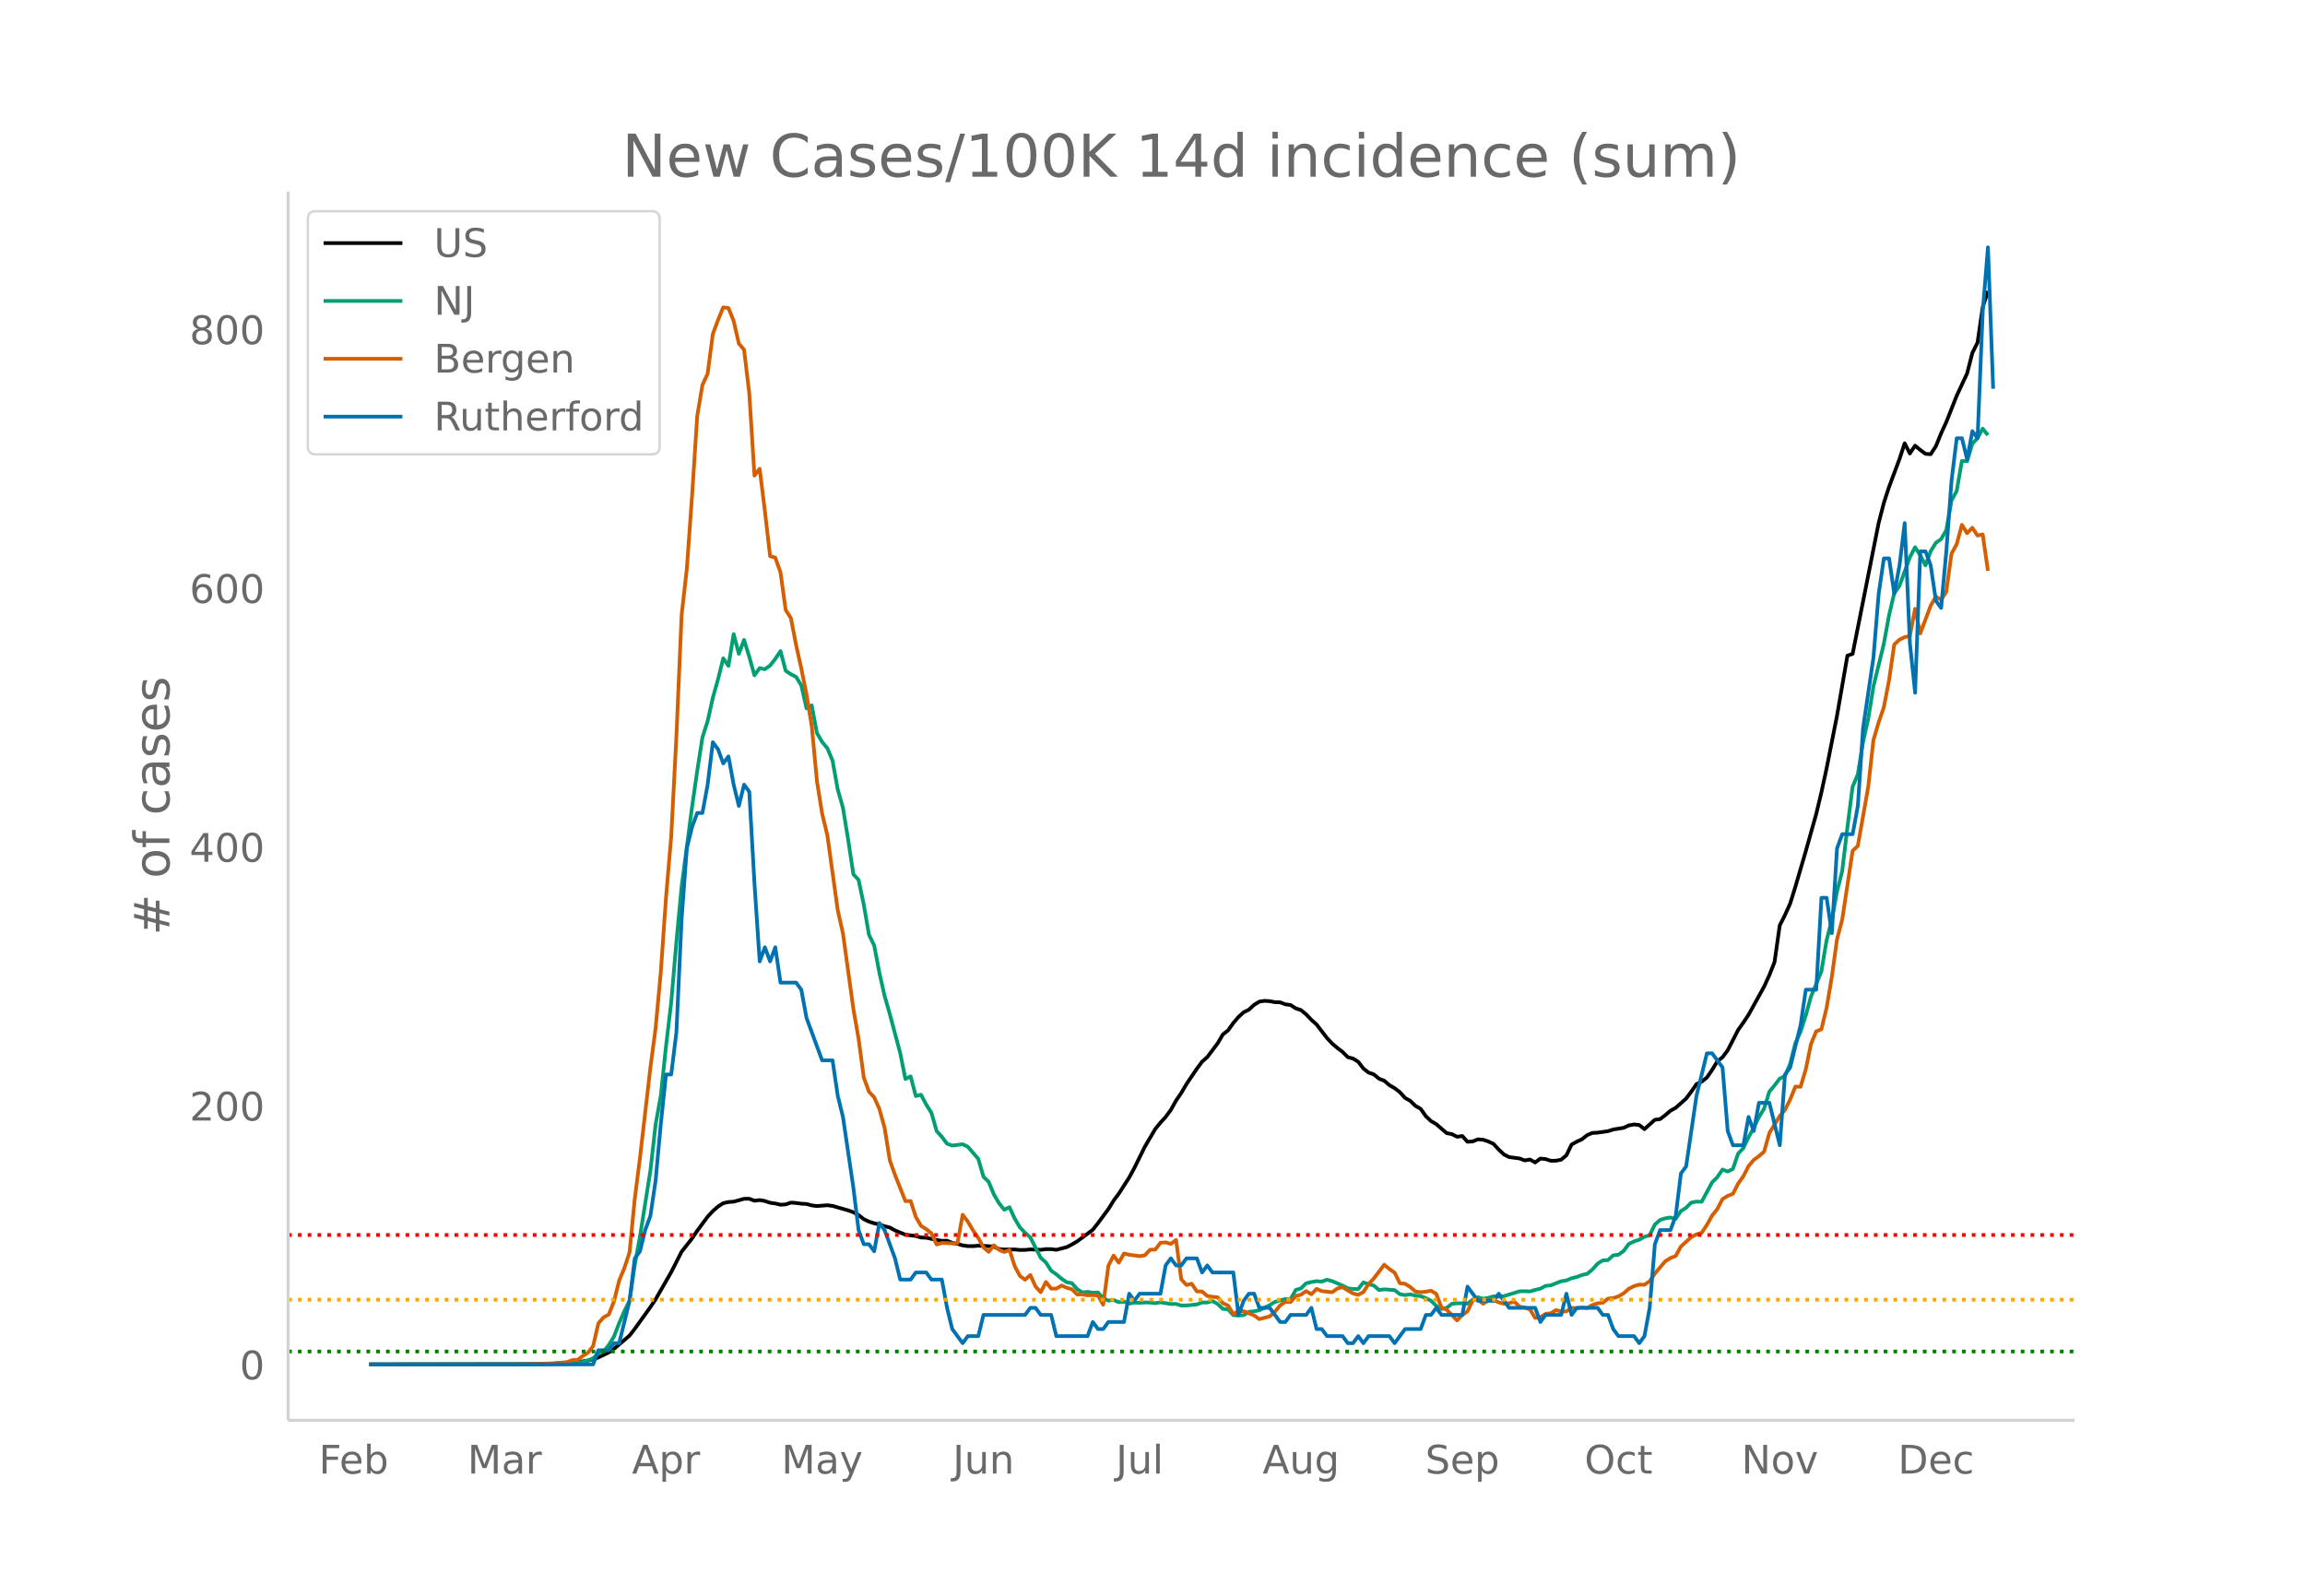 <svg height="864" viewBox="0 0 936 648" width="1248" xmlns="http://www.w3.org/2000/svg" xmlns:xlink="http://www.w3.org/1999/xlink"><defs><style>*{stroke-linecap:butt;stroke-linejoin:round}</style></defs><g id="figure_1"><path d="M0 648h936V0H0z" fill="#fff" id="patch_1"/><g id="axes_1"><path d="M117 576.72h725.4V77.76H117z" fill="none" id="patch_2"/><path clip-path="url(#p901589ab2b)" d="M149.973 554.04l67.636-.1 8.455-.228 6.34-.421 4.228-.48 2.113-.352 2.114-.517 2.114-.733 4.227-2.023 2.114-1.434 6.34-5.43 2.114-2.72 6.341-8.834 2.114-3.14 6.34-11.057 4.228-8.299 4.227-5.358 2.114-3.136 4.227-5.714 2.114-2.28 2.113-1.842 2.114-1.369 2.114-.47 2.113-.142 4.228-1.165 2.113-.024 2.114.812 2.113-.264 2.114.372 2.114.719 2.113.285 2.114.5 2.114-.126 2.113-.728 2.114.15 2.114.29 2.113.113 2.114.581 2.113.257 4.228-.324 2.113.278 6.341 1.81 2.114.759 2.114 1.139 2.113 1.676 2.114.988 2.113.688 2.114.45 2.114.736 2.113.522 2.114 1.181 4.227 1.735 4.228.526 2.113.622 2.114.078 4.227.929 2.114.325 2.113-.038 2.114.894 2.114.355 2.113.649 2.114.293 2.114.024 2.113-.198 4.227.193 2.114.177 2.114 1.018 2.113.177 4.228-.024 2.113.208 2.114-.027 2.114-.211 4.227.173 2.113-.29 2.114.01 2.114.273 4.227-1.099 2.114-1.073 2.113-1.264 4.228-3.11 2.113-1.593 2.114-2.679 4.227-5.746 2.114-3.408 2.113-2.824 4.228-6.583 2.113-3.9 4.228-8.568 4.227-7.192 2.113-2.613 2.114-2.292 2.114-2.859 2.113-3.799 2.114-3.086 2.114-3.594 4.227-6.256 2.114-2.855 2.113-1.86 4.227-5.61 2.114-3.608 2.114-1.645 2.113-2.97 2.114-2.472 2.114-1.902 2.113-1.059 2.114-1.963 2.114-1.286 2.113-.329 2.114.136 2.113.415 2.114.043 2.114.826 2.113.263 2.114 1.39 2.114.67 2.113 1.757 2.114 2.212 2.114 1.89 4.227 5.493 2.113 2.244 2.114 1.808 2.114 1.596 2.113 2.125 2.114.57 2.114 1.288 2.113 2.75 2.114 1.672 2.114.71 2.113 1.754 2.114.828 2.113 1.813 2.114 1.214 2.114 1.613 2.113 2.344 2.114 1.179 2.114 2.054 2.113 1.2 2.114 3.016 2.114 1.964 2.113 1.234 4.227 3.654 2.114.4 2.114 1.07 2.113-.31 2.114 2.349 2.114-.144 2.113-.851 2.114.156 2.114.706 2.113.977 2.114 2.314 2.113 1.994 2.114 1.059 4.227.565 2.114.796 2.114-.37 2.113 1.198 2.114-1.584 2.114.213 2.113.682 2.114-.026 2.113-.414 2.114-1.76 2.114-4.377 2.113-1.193 2.114-.967 2.114-1.681 2.113-.887 2.114-.108 4.227-.608 2.114-.679 4.227-.69 2.114-.966 2.113-.397 2.114.221 2.114 1.69 4.227-3.814 2.114-.257 2.113-1.604 2.114-1.807 2.113-1.166 4.228-3.737 2.113-2.848 2.114-3.044 2.114-1.027 2.113-1.649 2.114-3.098 2.114-3.467 2.113-1.663 2.114-2.85 4.227-8.237 2.114-2.983 2.113-3.184 6.341-11.46 2.114-4.643 2.114-5.325 2.113-14.9 2.114-4.16 2.113-4.69 2.114-6.817 4.227-14.441 4.228-15.066 2.113-8.8 2.114-9.746 4.227-21.382 4.227-24.4 2.114-.719 10.568-53.14 2.114-8.172 2.114-6.468 4.227-11.317 2.113-6.41 2.114 4.12 2.114-3.168 2.113 1.746 2.114 1.56 2.114.168 2.113-3.269 2.114-5.203 2.114-4.593 4.227-10.68 4.227-9.069 2.114-8.265 2.113-4.245 2.114-14.421 2.114-6.495h0" fill="none" stroke="#000" stroke-linecap="round" stroke-width="1.5" id="line2d_1"/><path clip-path="url(#p901589ab2b)" d="M149.973 554.04l73.977-.089 8.455-.207 2.113-.284 4.227-1 2.114-.946 2.114-1.858 2.113-.875 2.114-2.568 2.114-3.46 2.113-5.473 2.114-4.893 2.114-4.247 2.113-14.6 2.114-11.413 4.227-26.699 2.114-18.753 2.113-11.66 2.114-20.11 2.114-17.866 2.113-24.592 2.114-22.434 4.227-32.236 2.114-14.76 2.113-13.572 2.114-6.602 2.114-9.536 2.113-7.478 2.114-8.502 2.114 3.053 2.113-12.897 2.114 8.005 2.114-5.632 2.113 6.833 2.114 7.548 2.113-2.958 2.114.474 2.114-1.509 2.113-2.704 2.114-3.159 2.114 8.01 2.113 1.397 2.114 1.088 2.114 3.455 2.113 9.3 2.114-1.195 2.113 11.235 2.114 3.62 2.114 2.52 2.113 5.053 2.114 11.713 2.114 7.437 2.113 12.902 2.114 14.075 2.114 2.295 2.113 10.034 2.114 12.234 2.113 4.36 2.114 11.063 2.114 9.412 2.113 7.36 4.228 15.854 2.113 10.543 2.114-1.065 2.114 7.986 2.113-.526 2.114 3.975 2.113 3.384 2.114 7.372 2.114 2.348 2.113 2.81 2.114.746 4.227-.533 2.114 1.018 4.227 4.898 2.114 7.289 2.113 2.053 2.114 5.105 2.114 3.615 2.113 2.609 2.114-1.018 2.114 4.609 2.113 3.58 2.114 2.206 2.114 1.857 4.227 8.27 2.113 1.912 2.114 3.319 2.114 1.485 2.113 1.798 2.114 1.455 2.114.344 2.113 2.466 2.114 1.296 2.114-.219 2.113.355 2.114-.118 2.113 2.319 2.114.982 2.114-.237 2.113.9 2.114-.196 2.114.781 2.113-.426 2.114.095 2.114-.142 2.113.018 2.114.278 2.113-.361 4.228.686 2.113-.018 2.114.61h2.114l4.227-.426 2.114-.793 2.113.012 2.114-.604 2.113 1.213 2.114 1.988 2.114.166 2.113 2.366 2.114.172 2.114-.154 2.113-1.35 2.114-.242 2.114-.414 4.227-2.059 2.113-1.33 4.228-1.172 2.113.112 2.114-3.786 2.114-.627 2.113-2.082 2.114-.497 2.114-.373 2.113.19 2.114-.782 2.113.58 4.228 1.81 2.113 1.13 2.114.231 2.114.047 2.113-2.674 2.114.71 2.114.539 2.113 1.822 2.114-.284 4.227.313 2.114 1.621 2.113.415 2.114-.302 2.114.509 2.113.195 2.114.84 2.114 1.053 2.113 2.065 2.114 1.254 2.113-.42 2.114-1.645 2.114-.219 2.113.006 2.114.142 2.114-1.644 2.113-.941 2.114.556 2.114-.314 2.113-.633 2.114.148 2.113-.224 6.341-1.97 2.114-.036 2.114.089 2.113-.627 2.114-.491 2.114-1.13 2.113-.225 4.227-1.645 2.114-.355 2.114-.881 2.113-.503 2.114-.828 2.114-.438 2.113-1.78 2.114-2.373 2.114-1.331 2.113-.119 2.114-1.916 2.113-.267 2.114-1.496 2.114-2.875 2.113-1.024 2.114-.704 2.114-1.2 2.113-.593 2.114-4.342 2.114-1.875 2.113-.675 2.114-.313 2.113.532 2.114-3.147 2.114-1.337 2.113-2.112 2.114-.414 2.114.077 4.227-7.869 2.114-2.123 2.113-3.089 2.114.805 2.113-1.065 2.114-6.182 2.114-2.236 2.113-4.42 2.114-3.898 2.114-4.307 2.113-3.425 2.114-6.898 2.114-2.538 2.113-2.77 2.114-1.04 2.113-4.97 2.114-8.294 2.114-4.733 2.113-6.602 2.114-7.65 4.227-10.21 2.114-12.601 2.114-8.277 2.113-11.483 2.114-8.406 2.113-17.69 2.114-16.534 2.114-5.035 2.113-13.003 2.114-9.531 2.114-13.133 4.227-17.346 2.114-11.566 2.113-9.01 2.114-2.946 4.227-11.59 2.114-4.129 2.113 3.26 2.114 4.135 2.114-5.744 2.113-3.432 2.114-1.496 2.114-3.615 2.113-12.05 2.114-3.876 2.113-12.199 2.114.107 2.114-7.105 2.113-2.302 2.114-3.827 2.114 2.632h0" fill="none" stroke="#009e73" stroke-linecap="round" stroke-width="1.5" id="line2d_2"/><path clip-path="url(#p901589ab2b)" d="M149.973 554.04l61.295-.056 12.682-.339 2.114-.225 2.113-.113 2.114-.225 2.114-.79 2.113-.056 2.114-1.634 2.113-1.297 2.114-2.705 2.114-9.188 2.113-2.48 2.114-1.128 2.114-5.298 2.113-8.512 2.114-5.073 2.114-6.426 2.113-21.701 2.114-16.629 4.227-36.582 2.114-16.009 2.113-22.772 2.114-30.213 2.114-24.858 2.113-40.697 2.114-49.265 2.114-18.714 2.113-29.48 2.114-32.637 2.113-12.57 2.114-4.622 2.114-16.121 2.113-5.694 2.114-5.129 2.114.282 2.113 5.242 2.114 9.188 2.114 2.48 2.113 17.643 2.114 33.482 2.113-2.762 2.114 17.08 2.114 18.375 2.113.62 2.114 5.975 2.114 15.276 2.113 3.326L323.291 262l2.114 9.526 2.113 10.541 2.114 12.796 2.113 22.377 2.114 13.19 2.114 8.794 4.227 30.438 2.114 9.414 4.227 30.663 2.114 12.063 2.113 15.783 2.114 5.75 2.113 2.254 2.114 4.735 2.114 7.666 2.113 13.19 2.114 5.918 4.227 10.654 2.114-.056 2.114 6.482 2.113 3.607 2.114 1.353 2.113 1.691 2.114 4.51 2.114-.62 4.227.169 2.114-.057 2.113-11.555 2.114 2.818 2.114 3.551 2.113 3.044 2.114 3.833 2.113 1.804 2.114-2.65 2.114 1.86 2.113.846 2.114-.789 2.114 6.539 2.113 4.002 2.114 1.522 2.114-1.917 2.113 4.679 2.114 2.31 2.113-4.17 2.114 2.705h2.114l2.113-1.24 2.114.902 2.114.62 2.113 2.086h2.114l2.114.338 2.113-.056 2.114.169 2.113 3.72 2.114-15.84 2.114-4.114 2.113 2.875 2.114-3.72 2.114.507 4.227.563 2.114-.338 2.113-2.254 2.114-.057 2.113-2.762 2.114-.169 2.114.62 2.113-1.578 2.114 15.952 2.114 2.31 2.113-.506 2.114 3.1 2.114.056 2.113 1.804 2.114.338 2.113.226 2.114 2.367 2.114.958 2.113 3.495 2.114-1.353 2.114.17 4.227 1.69 2.114 1.522 4.227-1.127 2.113-1.917 2.114-2.536 2.114-1.466 2.113.113 2.114-2.48 2.114-.507 2.113-1.466 2.114 1.296 2.114-2.198 2.113.902 4.227.45 2.114-1.521 2.114-.507 4.227 2.536 2.114.564 2.113-1.127 2.114-3.27 2.114-2.254 4.227-5.58 2.113 1.747 2.114 1.465 2.114 4.284 2.113.226 2.114 1.296 2.114 1.86 2.113.282 2.114-.226 2.114-.394 2.113 1.296 2.114 5.524 2.113.902 4.228 4.34 2.113-2.198 2.114-1.465 2.114-4.453 2.113-.395 2.114 1.747 2.114-1.296 2.113-.113 2.114.846 2.113.563 2.114-.225 2.114-.62 2.113 2.03 2.114.337 2.114.79 2.113 3.438 2.114-.282 2.114-1.353 2.113-.225 2.114-1.297 2.113.564 2.114-.056 2.114-1.466 2.113.226 2.114-.339 2.114.226 2.113-1.24 2.114-.677 2.114-.225 2.113-1.691 2.114-.226 2.113-.676 2.114-1.24 2.114-1.86 2.113-1.071 2.114-.62 2.114.056 2.113-1.41 2.114-3.1 4.227-5.016 2.114-1.296 2.113-.846 2.114-3.833 4.227-3.833 2.114-1.127 2.114-.62 2.113-3.213 2.114-3.777 2.114-2.65 2.113-4.058 2.114-1.296 2.113-.846 2.114-4.114 2.114-2.988 2.113-4.115 2.114-2.536 2.114-1.522 2.113-1.86 2.114-7.554 4.227-6.876 2.114-2.48 2.113-4.228 2.114-5.242 2.114.056 2.113-7.046 2.114-10.315 2.114-5.13 2.113-.845 2.114-8.68 2.114-12.514 2.113-15.276 2.114-8.06 4.227-27.958 2.114-1.973 4.227-23.956 2.114-18.996 2.113-7.215 2.114-6.144 2.114-10.936 2.113-14.542 2.114-1.973 2.113-1.015 2.114-.45 2.114-11.049 2.113 9.977 4.228-11.273 2.113-3.664 2.114 1.296 2.114-3.27 2.113-15.444 2.114-3.89 2.113-7.834 2.114 3.382 2.114-2.198 2.113 3.156 2.114-.45 2.114 14.767h0" fill="none" stroke="#d55e00" stroke-linecap="round" stroke-width="1.5" id="line2d_3"/><path clip-path="url(#p901589ab2b)" d="M149.973 554.04h90.886l2.114-5.742h4.227l2.114-2.87h2.113l4.228-17.226 2.113-17.225 2.114-2.871 2.113-8.613 2.114-5.742 2.114-14.354 2.113-22.967 2.114-20.096h2.114l2.113-17.226 2.114-45.934 2.114-28.709 2.113-8.612 2.114-5.742h2.113l2.114-11.484 2.114-17.225 2.113 2.87 2.114 5.743 2.114-2.871 2.113 11.483 2.114 8.613 2.114-8.613 2.113 2.871 2.114 37.322 2.113 31.58 2.114-5.742 2.114 5.741 2.113-5.741 2.114 14.354h6.34l2.115 2.871 2.113 11.484 6.341 17.225h4.227l2.114 14.354 2.114 8.613 4.227 28.709 2.114 17.225 2.113 5.742h2.114l2.113 2.87 2.114-11.483 2.114 2.871 4.227 11.484 2.114 8.612h4.227l2.114-2.87h4.227l2.113 2.87h4.228l2.113 11.484 2.114 8.613 4.227 5.741 2.114-2.87h4.227l2.114-8.613h16.909l2.114-2.871h2.113l2.114 2.87h4.227l2.114 8.613h12.682l2.113-5.741 2.114 2.87h2.113l2.114-2.87h6.341l2.114-11.484 2.113 2.871 2.114-2.87h8.454l2.114-11.484 2.114-2.871 2.113 2.87h2.114l2.114-2.87h4.227l2.114 5.741 2.113-2.87 2.114 2.87h8.454l2.114 17.226 2.114-5.742 2.113-2.87h2.114l2.114 5.74h4.227l4.227 5.743h2.114l2.113-2.871h6.341l2.114-2.871 2.114 8.613h2.113l2.114 2.87h6.34l2.114 2.871h2.114l2.114-2.87 2.113 2.87 2.114-2.87h8.454l2.114 2.87 4.227-5.741h6.341l2.114-5.742h2.114l2.113-2.871 2.114 2.87h8.454l2.114-11.483 4.227 5.742h6.341l2.114-2.87 4.227 5.74h10.568l2.114 5.743 2.114-2.871h6.34l2.114-8.613 2.114 8.613 2.113-2.871h8.455l2.114 2.87h2.113l2.114 5.743 2.113 2.87h6.341l2.114 2.871 2.114-2.87 2.113-11.484 2.114-25.838 2.114-5.742h4.227l2.113-5.742 2.114-17.225 2.114-2.87 4.227-28.71 4.227-17.225h2.114l4.227 5.742 2.114 25.838 2.113 5.742h4.228l2.113-11.484 2.114 5.742 2.114-11.484h4.227l4.227 17.226 2.114-28.71 2.113-2.87 4.228-17.226 2.113-14.354h4.228l2.113-37.321h2.114l2.114 14.354 2.113-34.45 2.114-5.742h4.227l2.114-11.484 2.113-31.58 4.228-28.709 2.113-25.838 2.114-14.354h2.114l2.113 14.354 2.114-11.483 2.113-17.225 2.114 48.805 2.114 20.096 2.113-57.418h2.114l2.114 5.742 2.113 14.354 2.114 2.871 2.114-22.967 2.113-28.709 2.114-17.225h2.113l2.114 8.613 2.114-11.484 2.113 2.87 2.114-51.675 2.114-25.838 2.113 57.418h0" fill="none" stroke="#0072b2" stroke-linecap="round" stroke-width="1.5" id="line2d_4"/><path clip-path="url(#p901589ab2b)" d="M117 548.785h725.4" fill="none" stroke="green" stroke-dasharray="1.5,2.475" stroke-width="1.5" id="line2d_5"/><path clip-path="url(#p901589ab2b)" d="M117 527.767h725.4" fill="none" stroke="orange" stroke-dasharray="1.5,2.475" stroke-width="1.5" id="line2d_6"/><path clip-path="url(#p901589ab2b)" d="M117 501.494h725.4" fill="none" stroke="red" stroke-dasharray="1.5,2.475" stroke-width="1.5" id="line2d_7"/><path d="M117 576.72V77.76" fill="none" stroke="#d3d3d3" stroke-linecap="square" stroke-width="1.25" id="patch_3"/><path d="M117 576.72h725.4" fill="none" stroke="#d3d3d3" stroke-linecap="square" stroke-width="1.25" id="patch_4"/><g id="matplotlib.axis_1"><g id="xtick_1"><g transform="matrix(.16 0 0 -.16 129.47 598.378)" fill="#696969" id="text_1"><defs><path d="M9.813 72.906h41.89v-8.312H19.672V43.109h28.906v-8.297H19.672V0h-9.86z" id="DejaVuSans-70"/><path d="M56.203 29.594v-4.39H14.891q.593-9.282 5.593-14.142 5-4.859 13.938-4.859 5.172 0 10.031 1.266 4.86 1.265 9.656 3.812v-8.5Q49.266.734 44.187-.344 39.11-1.422 33.892-1.422q-13.094 0-20.735 7.61-7.64 7.625-7.64 20.625 0 13.421 7.25 21.296Q20.016 56 32.328 56q11.031 0 17.453-7.11 6.422-7.093 6.422-19.296zm-8.984 2.64q-.094 7.36-4.125 11.75-4.032 4.407-10.672 4.407-7.516 0-12.031-4.25-4.516-4.25-5.203-11.97z" id="DejaVuSans-101"/><path d="M48.688 27.297q0 9.906-4.079 15.547-4.078 5.64-11.203 5.64-7.14 0-11.218-5.64-4.079-5.64-4.079-15.547 0-9.906 4.078-15.547 4.079-5.64 11.22-5.64 7.124 0 11.202 5.64t4.078 15.547zM18.108 46.39q2.844 4.875 7.157 7.234Q29.594 56 35.594 56q9.968 0 16.187-7.906 6.235-7.907 6.235-20.797T51.78 6.484q-6.218-7.906-16.187-7.906-6 0-10.328 2.375-4.313 2.375-7.157 7.25V0H9.08v75.984h9.03z" id="DejaVuSans-98"/></defs><use xlink:href="#DejaVuSans-70"/><use x="52.02" xlink:href="#DejaVuSans-101"/><use x="113.543" xlink:href="#DejaVuSans-98"/></g></g><g id="xtick_2"><g transform="matrix(.16 0 0 -.16 189.834 598.378)" fill="#696969" id="text_2"><defs><path d="M9.813 72.906h14.703l18.593-49.61 18.703 49.61h14.704V0H66.89v64.016l-18.797-50h-9.907l-18.796 50V0H9.813z" id="DejaVuSans-77"/><path d="M34.281 27.484q-10.89 0-15.093-2.484-4.204-2.484-4.204-8.5 0-4.781 3.157-7.594 3.156-2.797 8.562-2.797 7.485 0 12 5.297 4.516 5.297 4.516 14.078v2zm17.922 3.72V0H43.22v8.297Q40.14 3.328 35.547.953q-4.594-2.375-11.234-2.375-8.391 0-13.36 4.719Q6 8.016 6 15.922q0 9.219 6.172 13.906 6.187 4.688 18.437 4.688h12.61v.89q0 6.203-4.078 9.594-4.078 3.39-11.453 3.39-4.688 0-9.141-1.124-4.438-1.125-8.531-3.375v8.312q4.921 1.906 9.562 2.844 4.64.953 9.031.953 11.875 0 17.735-6.156 5.86-6.14 5.86-18.64z" id="DejaVuSans-97"/><path d="M41.11 46.297q-1.516.875-3.297 1.281Q36.03 48 33.89 48q-7.625 0-11.703-4.953-4.079-4.953-4.079-14.234V0H9.08v54.688h9.03v-8.5q2.844 4.984 7.375 7.39Q30.031 56 36.531 56q.922 0 2.047-.125 1.125-.11 2.484-.36z" id="DejaVuSans-114"/></defs><use xlink:href="#DejaVuSans-77"/><use x="86.279" xlink:href="#DejaVuSans-97"/><use x="147.559" xlink:href="#DejaVuSans-114"/></g></g><g id="xtick_3"><g transform="matrix(.16 0 0 -.16 256.61 598.378)" fill="#696969" id="text_3"><defs><path d="M34.188 63.188L20.797 26.906h26.812zm-5.579 9.718h11.188L67.578 0h-10.25l-6.64 18.703h-32.86L11.188 0H.78z" id="DejaVuSans-65"/><path d="M18.11 8.203v-29H9.077v75.484h9.031v-8.296q2.844 4.875 7.157 7.234Q29.594 56 35.594 56q9.968 0 16.187-7.906 6.235-7.907 6.235-20.797T51.78 6.484q-6.218-7.906-16.187-7.906-6 0-10.328 2.375-4.313 2.375-7.157 7.25zm30.578 19.094q0 9.906-4.079 15.547-4.078 5.64-11.203 5.64-7.14 0-11.218-5.64-4.079-5.64-4.079-15.547 0-9.906 4.078-15.547 4.079-5.64 11.22-5.64 7.124 0 11.202 5.64t4.078 15.547z" id="DejaVuSans-112"/></defs><use xlink:href="#DejaVuSans-65"/><use x="68.408" xlink:href="#DejaVuSans-112"/><use x="131.885" xlink:href="#DejaVuSans-114"/></g></g><g id="xtick_4"><g transform="matrix(.16 0 0 -.16 317.32 598.378)" fill="#696969" id="text_4"><defs><path d="M32.172-5.078q-3.797-9.766-7.422-12.735-3.61-2.984-9.656-2.984H7.906v7.516h5.282q3.703 0 5.75 1.765Q21-9.766 23.483-3.219l1.61 4.094-22.11 53.813H12.5l17.094-42.766 17.093 42.766h9.516z" id="DejaVuSans-121"/></defs><use xlink:href="#DejaVuSans-77"/><use x="86.279" xlink:href="#DejaVuSans-97"/><use x="147.559" xlink:href="#DejaVuSans-121"/></g></g><g id="xtick_5"><g transform="matrix(.16 0 0 -.16 386.882 598.378)" fill="#696969" id="text_5"><defs><path d="M9.813 72.906h9.859V5.078q0-13.187-5-19.14-5-5.954-16.094-5.954h-3.75v8.297h3.078q6.531 0 9.219 3.672Q9.813-4.39 9.813 5.078z" id="DejaVuSans-74"/><path d="M8.5 21.578v33.11h8.984V21.922q0-7.766 3.016-11.656 3.031-3.875 9.094-3.875 7.265 0 11.484 4.64 4.234 4.64 4.234 12.656v31h8.985V0h-8.984v8.406Q42.047 3.422 37.718 1q-4.313-2.422-10.032-2.422-9.421 0-14.312 5.86Q8.5 10.296 8.5 21.578zM31.11 56z" id="DejaVuSans-117"/><path d="M54.89 33.016V0h-8.984v32.719q0 7.765-3.031 11.61-3.031 3.858-9.078 3.858-7.281 0-11.484-4.64-4.204-4.625-4.204-12.64V0H9.08v54.688h9.03v-8.5q3.235 4.937 7.594 7.374Q30.078 56 35.797 56q9.422 0 14.25-5.828 4.844-5.828 4.844-17.156z" id="DejaVuSans-110"/></defs><use xlink:href="#DejaVuSans-74"/><use x="29.492" xlink:href="#DejaVuSans-117"/><use x="92.871" xlink:href="#DejaVuSans-110"/></g></g><g id="xtick_6"><g transform="matrix(.16 0 0 -.16 453.138 598.378)" fill="#696969" id="text_6"><defs><path d="M9.422 75.984h8.984V0H9.422z" id="DejaVuSans-108"/></defs><use xlink:href="#DejaVuSans-74"/><use x="29.492" xlink:href="#DejaVuSans-117"/><use x="92.871" xlink:href="#DejaVuSans-108"/></g></g><g id="xtick_7"><g transform="matrix(.16 0 0 -.16 512.692 598.378)" fill="#696969" id="text_7"><defs><path d="M45.406 27.984q0 9.766-4.031 15.125-4.016 5.375-11.297 5.375-7.219 0-11.25-5.375-4.031-5.359-4.031-15.125 0-9.718 4.031-15.093t11.25-5.375q7.281 0 11.297 5.375 4.031 5.375 4.031 15.093zm8.985-21.203q0-13.953-6.203-20.765Q42-20.797 29.203-20.797q-4.734 0-8.937.703-4.203.703-8.157 2.172v8.735q3.954-2.141 7.813-3.157 3.86-1.031 7.86-1.031 8.843 0 13.234 4.61 4.39 4.609 4.39 13.937v4.453q-2.781-4.844-7.125-7.234Q33.938 0 27.875 0 17.828 0 11.672 7.656q-6.156 7.672-6.156 20.328 0 12.688 6.156 20.344Q17.828 56 27.875 56q6.063 0 10.406-2.39 4.344-2.391 7.125-7.22v8.297h8.985z" id="DejaVuSans-103"/></defs><use xlink:href="#DejaVuSans-65"/><use x="68.408" xlink:href="#DejaVuSans-117"/><use x="131.787" xlink:href="#DejaVuSans-103"/></g></g><g id="xtick_8"><g transform="matrix(.16 0 0 -.16 578.756 598.378)" fill="#696969" id="text_8"><defs><path d="M53.516 70.516V60.89q-5.61 2.687-10.594 4-4.984 1.328-9.625 1.328-8.047 0-12.422-3.125t-4.375-8.89q0-4.845 2.906-7.313 2.907-2.453 11.016-3.97l5.953-1.218q11.031-2.11 16.281-7.406 5.25-5.297 5.25-14.172 0-10.61-7.11-16.078-7.093-5.469-20.812-5.469-5.172 0-11.015 1.172Q13.14.922 6.89 3.219v10.156q6-3.36 11.765-5.078 5.766-1.703 11.328-1.703 8.438 0 13.032 3.312 4.593 3.328 4.593 9.485 0 5.359-3.297 8.39-3.296 3.032-10.812 4.547L27.484 33.5q-11.03 2.188-15.968 6.875-4.922 4.688-4.922 13.047 0 9.672 6.812 15.234 6.813 5.563 18.766 5.563 5.14 0 10.453-.938 5.328-.922 10.89-2.765z" id="DejaVuSans-83"/></defs><use xlink:href="#DejaVuSans-83"/><use x="63.477" xlink:href="#DejaVuSans-101"/><use x="125" xlink:href="#DejaVuSans-112"/></g></g><g id="xtick_9"><g transform="matrix(.16 0 0 -.16 643.413 598.378)" fill="#696969" id="text_9"><defs><path d="M39.406 66.219q-10.75 0-17.078-8.016-6.312-8-6.312-21.828 0-13.766 6.312-21.781 6.328-8 17.078-8 10.735 0 17.016 8 6.281 8.015 6.281 21.781 0 13.828-6.281 21.828-6.281 8.016-17.016 8.016zm0 8q15.328 0 24.5-10.281 9.188-10.282 9.188-27.563 0-17.234-9.188-27.516-9.172-10.28-24.5-10.28-15.375 0-24.593 10.25-9.204 10.265-9.204 27.546t9.204 27.563q9.218 10.28 24.593 10.28z" id="DejaVuSans-79"/><path d="M48.781 52.594v-8.407q-3.812 2.11-7.64 3.157-3.828 1.047-7.735 1.047-8.75 0-13.593-5.547-4.829-5.532-4.829-15.547 0-10.016 4.829-15.563 4.843-5.53 13.593-5.53 3.907 0 7.735 1.046 3.828 1.047 7.64 3.156V2.094Q45.016.344 40.984-.531q-4.015-.89-8.562-.89-12.36 0-19.64 7.765-7.266 7.765-7.266 20.953 0 13.375 7.343 21.031Q20.22 56 33.016 56q4.14 0 8.093-.86 3.953-.843 7.672-2.546z" id="DejaVuSans-99"/><path d="M18.313 70.219V54.688h18.5v-6.985h-18.5V18.016q0-6.688 1.828-8.594 1.828-1.906 7.453-1.906h9.218V0h-9.218q-10.407 0-14.36 3.875-3.953 3.89-3.953 14.14v29.688H2.687v6.984h6.594V70.22z" id="DejaVuSans-116"/></defs><use xlink:href="#DejaVuSans-79"/><use x="78.711" xlink:href="#DejaVuSans-99"/><use x="133.691" xlink:href="#DejaVuSans-116"/></g></g><g id="xtick_10"><g transform="matrix(.16 0 0 -.16 707.153 598.378)" fill="#696969" id="text_10"><defs><path d="M9.813 72.906h13.28l32.329-60.984v60.984h9.562V0h-13.28L19.39 60.984V0H9.813z" id="DejaVuSans-78"/><path d="M30.61 48.39q-7.22 0-11.422-5.64-4.204-5.64-4.204-15.453 0-9.813 4.172-15.453 4.188-5.64 11.453-5.64 7.188 0 11.375 5.655 4.203 5.672 4.203 15.438 0 9.719-4.203 15.406-4.187 5.688-11.375 5.688zm0 7.61q11.718 0 18.406-7.625 6.703-7.61 6.703-21.078 0-13.422-6.703-21.078-6.688-7.64-18.407-7.64-11.765 0-18.437 7.64-6.656 7.656-6.656 21.078 0 13.469 6.656 21.078Q18.844 56 30.609 56z" id="DejaVuSans-111"/><path d="M2.984 54.688H12.5L29.594 8.797l17.093 45.89h9.516L35.687 0H23.485z" id="DejaVuSans-118"/></defs><use xlink:href="#DejaVuSans-78"/><use x="74.805" xlink:href="#DejaVuSans-111"/><use x="135.986" xlink:href="#DejaVuSans-118"/></g></g><g id="xtick_11"><g transform="matrix(.16 0 0 -.16 770.696 598.378)" fill="#696969" id="text_11"><defs><path d="M19.672 64.797V8.109h11.922q15.093 0 22.093 6.829 7 6.843 7 21.593 0 14.64-7 21.453-7 6.813-22.093 6.813zm-9.86 8.11h20.266q21.188 0 31.094-8.813 9.922-8.813 9.922-27.563 0-18.86-9.969-27.703Q51.172 0 30.078 0H9.813z" id="DejaVuSans-68"/></defs><use xlink:href="#DejaVuSans-68"/><use x="77.002" xlink:href="#DejaVuSans-101"/><use x="138.525" xlink:href="#DejaVuSans-99"/></g></g></g><g id="matplotlib.axis_2"><g id="ytick_1"><g transform="matrix(.16 0 0 -.16 97.32 560.119)" fill="#696969" id="text_12"><defs><path d="M31.781 66.406q-7.61 0-11.453-7.5Q16.5 51.422 16.5 36.375q0-14.984 3.828-22.484 3.844-7.5 11.453-7.5 7.672 0 11.5 7.5 3.844 7.5 3.844 22.484 0 15.047-3.844 22.531-3.828 7.5-11.5 7.5zm0 7.813q12.266 0 18.735-9.703 6.468-9.688 6.468-28.141 0-18.406-6.468-28.11-6.47-9.687-18.735-9.687-12.25 0-18.718 9.688-6.47 9.703-6.47 28.109 0 18.453 6.47 28.14Q19.53 74.22 31.78 74.22z" id="DejaVuSans-48"/></defs><use xlink:href="#DejaVuSans-48"/></g></g><g id="ytick_2"><g transform="matrix(.16 0 0 -.16 76.96 455.027)" fill="#696969" id="text_13"><defs><path d="M19.188 8.297h34.421V0H7.33v8.297q5.609 5.812 15.296 15.594 9.703 9.797 12.188 12.64 4.734 5.313 6.609 9 1.89 3.688 1.89 7.25 0 5.813-4.078 9.469-4.078 3.672-10.625 3.672-4.64 0-9.797-1.61-5.14-1.609-11-4.89v9.969Q13.767 71.78 18.938 73q5.188 1.219 9.485 1.219 11.328 0 18.062-5.672 6.735-5.656 6.735-15.125 0-4.5-1.688-8.531-1.672-4.016-6.125-9.485-1.218-1.422-7.765-8.187-6.532-6.766-18.453-18.922z" id="DejaVuSans-50"/></defs><use xlink:href="#DejaVuSans-50"/><use x="63.623" xlink:href="#DejaVuSans-48"/><use x="127.246" xlink:href="#DejaVuSans-48"/></g></g><g id="ytick_3"><g transform="matrix(.16 0 0 -.16 76.96 349.935)" fill="#696969" id="text_14"><defs><path d="M37.797 64.313L12.89 25.39h24.906zm-2.594 8.593H47.61V25.391h10.407v-8.203H47.609V0h-9.812v17.188H4.89v9.515z" id="DejaVuSans-52"/></defs><use xlink:href="#DejaVuSans-52"/><use x="63.623" xlink:href="#DejaVuSans-48"/><use x="127.246" xlink:href="#DejaVuSans-48"/></g></g><g id="ytick_4"><g transform="matrix(.16 0 0 -.16 76.96 244.844)" fill="#696969" id="text_15"><defs><path d="M33.016 40.375q-6.641 0-10.532-4.547-3.875-4.531-3.875-12.437 0-7.86 3.875-12.438 3.891-4.562 10.532-4.562 6.64 0 10.515 4.562 3.875 4.578 3.875 12.438 0 7.906-3.875 12.437-3.875 4.547-10.515 4.547zm19.578 30.922v-8.984q-3.719 1.75-7.5 2.671-3.782.938-7.5.938-9.766 0-14.922-6.594-5.14-6.594-5.875-19.922 2.875 4.25 7.219 6.516 4.359 2.266 9.578 2.266 10.984 0 17.36-6.672 6.374-6.657 6.374-18.125 0-11.235-6.64-18.032-6.641-6.78-17.672-6.78-12.657 0-19.344 9.687-6.688 9.703-6.688 28.109 0 17.281 8.204 27.563 8.203 10.28 22.015 10.28 3.719 0 7.5-.734t7.89-2.187z" id="DejaVuSans-54"/></defs><use xlink:href="#DejaVuSans-54"/><use x="63.623" xlink:href="#DejaVuSans-48"/><use x="127.246" xlink:href="#DejaVuSans-48"/></g></g><g id="ytick_5"><g transform="matrix(.16 0 0 -.16 76.96 139.752)" fill="#696969" id="text_16"><defs><path d="M31.781 34.625q-7.031 0-11.062-3.766-4.016-3.765-4.016-10.343 0-6.594 4.016-10.36Q24.75 6.391 31.78 6.391q7.032 0 11.078 3.78 4.063 3.798 4.063 10.345 0 6.578-4.031 10.343-4.016 3.766-11.11 3.766zm-9.86 4.188q-6.343 1.562-9.89 5.906Q8.5 49.079 8.5 55.329q0 8.733 6.219 13.812 6.234 5.078 17.062 5.078 10.89 0 17.094-5.078 6.203-5.079 6.203-13.813 0-6.25-3.547-10.61-3.531-4.343-9.828-5.906 7.125-1.656 11.094-6.5 3.984-4.828 3.984-11.796 0-10.61-6.468-16.282-6.47-5.656-18.532-5.656-12.047 0-18.531 5.656-6.469 5.672-6.469 16.282 0 6.968 4 11.797 4.016 4.843 11.14 6.5zM18.314 54.39q0-5.657 3.53-8.828 3.548-3.172 9.938-3.172 6.36 0 9.938 3.172 3.593 3.171 3.593 8.828 0 5.672-3.593 8.843-3.578 3.172-9.938 3.172-6.39 0-9.937-3.172-3.532-3.172-3.532-8.843z" id="DejaVuSans-56"/></defs><use xlink:href="#DejaVuSans-56"/><use x="63.623" xlink:href="#DejaVuSans-48"/><use x="127.246" xlink:href="#DejaVuSans-48"/></g></g><g transform="matrix(0 -.2 -.2 0 68.8 379.813)" fill="#696969" id="text_17"><defs><path d="M51.125 44H36.922l-4.11-16.313h14.313zm-7.328 27.781l-5.078-20.265h14.265L58.11 71.78h7.813L60.89 51.516h15.234V44h-17.14l-4-16.313h15.53V20.22H53.079L48 0h-7.813l5.032 20.219H30.906L25.875 0h-7.86l5.079 20.219H7.719v7.468h17.187L29 44H13.281v7.516h17.625l4.985 20.265z" id="DejaVuSans-35"/><path d="M37.11 75.984V68.5h-8.594q-4.828 0-6.72-1.953-1.874-1.953-1.874-7.031v-4.828h14.797v-6.985H19.922V0H10.89v47.703H2.297v6.984h8.594V58.5q0 9.125 4.25 13.297 4.25 4.187 13.468 4.187z" id="DejaVuSans-102"/><path d="M44.281 53.078v-8.5q-3.797 1.953-7.906 2.922-4.094.984-8.5.984-6.688 0-10.031-2.047-3.344-2.046-3.344-6.156 0-3.125 2.39-4.906 2.391-1.781 9.626-3.39l3.078-.688q9.562-2.047 13.593-5.781 4.032-3.735 4.032-10.422 0-7.625-6.032-12.078-6.03-4.438-16.578-4.438-4.39 0-9.156.86Q10.688.296 5.422 2v9.281q4.984-2.594 9.812-3.89 4.829-1.282 9.579-1.282 6.343 0 9.75 2.172 3.421 2.172 3.421 6.125 0 3.656-2.468 5.61-2.453 1.953-10.813 3.765l-3.125.735q-8.344 1.75-12.062 5.39-3.704 3.64-3.704 9.985 0 7.718 5.47 11.906Q16.75 56 26.811 56q4.97 0 9.36-.734 4.406-.72 8.11-2.188z" id="DejaVuSans-115"/></defs><use xlink:href="#DejaVuSans-35"/><use x="83.789" xlink:href="#DejaVuSans-32"/><use x="115.576" xlink:href="#DejaVuSans-111"/><use x="176.758" xlink:href="#DejaVuSans-102"/><use x="211.963" xlink:href="#DejaVuSans-32"/><use x="243.75" xlink:href="#DejaVuSans-99"/><use x="298.73" xlink:href="#DejaVuSans-97"/><use x="360.01" xlink:href="#DejaVuSans-115"/><use x="412.109" xlink:href="#DejaVuSans-101"/><use x="473.633" xlink:href="#DejaVuSans-115"/></g></g><g transform="matrix(.24 0 0 -.24 252.577 71.76)" fill="#696969" id="text_18"><defs><path d="M4.203 54.688h8.985l11.234-42.672 11.172 42.672h10.593l11.235-42.672 11.187 42.672h8.985L63.28 0H52.688L40.922 44.828 29.109 0H18.5z" id="DejaVuSans-119"/><path d="M64.406 67.281v-10.39q-4.984 4.64-10.625 6.922-5.64 2.296-11.984 2.296-12.5 0-19.14-7.64-6.641-7.64-6.641-22.094 0-14.406 6.64-22.047 6.64-7.64 19.14-7.64 6.345 0 11.985 2.296 5.64 2.297 10.625 6.938V5.609Q59.234 2.094 53.437.33q-5.78-1.75-12.218-1.75-16.563 0-26.094 10.124-9.516 10.14-9.516 27.672 0 17.578 9.516 27.703 9.531 10.14 26.094 10.14 6.531 0 12.312-1.734 5.797-1.734 10.875-5.203z" id="DejaVuSans-67"/><path d="M25.39 72.906h8.297L8.297-9.28H0z" id="DejaVuSans-47"/><path d="M12.406 8.297h16.11v55.625l-17.532-3.516v8.985l17.438 3.515h9.86V8.296H54.39V0H12.406z" id="DejaVuSans-49"/><path d="M9.813 72.906h9.859V42.094L52.39 72.906h12.703L28.906 38.922 67.672 0H54.688L19.672 35.11V0h-9.86z" id="DejaVuSans-75"/><path d="M45.406 46.39v29.594h8.985V0h-8.985v8.203Q42.578 3.328 38.25.953q-4.313-2.375-10.375-2.375-9.906 0-16.14 7.906-6.22 7.922-6.22 20.813 0 12.89 6.22 20.797Q17.968 56 27.874 56q6.063 0 10.375-2.375 4.328-2.36 7.156-7.234zm-30.61-19.093q0-9.906 4.079-15.547 4.078-5.64 11.203-5.64 7.125 0 11.219 5.64 4.11 5.64 4.11 15.547 0 9.906-4.11 15.547-4.094 5.64-11.219 5.64-7.125 0-11.203-5.64-4.078-5.64-4.078-15.547z" id="DejaVuSans-100"/><path d="M9.422 54.688h8.984V0H9.422zm0 21.296h8.984v-11.39H9.422z" id="DejaVuSans-105"/><path d="M31 75.875q-6.531-11.219-9.719-22.219-3.172-10.984-3.172-22.265 0-11.266 3.203-22.328Q24.517-2 31-13.188h-7.813Q15.875-1.704 12.235 9.375q-3.64 11.078-3.64 22.016 0 10.89 3.61 21.922 3.624 11.046 10.983 22.562z" id="DejaVuSans-40"/><path d="M52 44.188q3.375 6.062 8.063 8.937Q64.75 56 71.093 56q8.548 0 13.188-5.984 4.64-5.97 4.64-17V0h-9.03v32.719q0 7.86-2.797 11.656-2.781 3.813-8.485 3.813-6.984 0-11.046-4.641-4.047-4.625-4.047-12.64V0h-9.032v32.719q0 7.906-2.78 11.687-2.782 3.782-8.595 3.782-6.89 0-10.953-4.657-4.047-4.656-4.047-12.625V0H9.08v54.688h9.03v-8.5q3.078 5.03 7.375 7.421Q29.781 56 35.687 56q5.97 0 10.141-3.031Q50 49.953 52 44.187z" id="DejaVuSans-109"/><path d="M8.016 75.875h7.812q7.313-11.516 10.953-22.563 3.64-11.03 3.64-21.921 0-10.938-3.64-22.016-3.64-11.078-10.953-22.563H8.016Q14.5-2 17.703 9.063q3.203 11.063 3.203 22.329 0 11.28-3.203 22.265-3.203 11-9.687 22.219z" id="DejaVuSans-41"/></defs><use xlink:href="#DejaVuSans-78"/><use x="74.805" xlink:href="#DejaVuSans-101"/><use x="136.328" xlink:href="#DejaVuSans-119"/><use x="218.115" xlink:href="#DejaVuSans-32"/><use x="249.902" xlink:href="#DejaVuSans-67"/><use x="319.727" xlink:href="#DejaVuSans-97"/><use x="381.006" xlink:href="#DejaVuSans-115"/><use x="433.105" xlink:href="#DejaVuSans-101"/><use x="494.629" xlink:href="#DejaVuSans-115"/><use x="546.729" xlink:href="#DejaVuSans-47"/><use x="580.42" xlink:href="#DejaVuSans-49"/><use x="644.043" xlink:href="#DejaVuSans-48"/><use x="707.666" xlink:href="#DejaVuSans-48"/><use x="771.289" xlink:href="#DejaVuSans-75"/><use x="836.865" xlink:href="#DejaVuSans-32"/><use x="868.652" xlink:href="#DejaVuSans-49"/><use x="932.275" xlink:href="#DejaVuSans-52"/><use x="995.898" xlink:href="#DejaVuSans-100"/><use x="1059.375" xlink:href="#DejaVuSans-32"/><use x="1091.162" xlink:href="#DejaVuSans-105"/><use x="1118.945" xlink:href="#DejaVuSans-110"/><use x="1182.324" xlink:href="#DejaVuSans-99"/><use x="1237.305" xlink:href="#DejaVuSans-105"/><use x="1265.088" xlink:href="#DejaVuSans-100"/><use x="1328.564" xlink:href="#DejaVuSans-101"/><use x="1390.088" xlink:href="#DejaVuSans-110"/><use x="1453.467" xlink:href="#DejaVuSans-99"/><use x="1508.447" xlink:href="#DejaVuSans-101"/><use x="1569.971" xlink:href="#DejaVuSans-32"/><use x="1601.758" xlink:href="#DejaVuSans-40"/><use x="1640.771" xlink:href="#DejaVuSans-115"/><use x="1692.871" xlink:href="#DejaVuSans-117"/><use x="1756.25" xlink:href="#DejaVuSans-109"/><use x="1853.662" xlink:href="#DejaVuSans-41"/></g><g id="legend_1"><path d="M128.2 184.5h136.45q3.2 0 3.2-3.2V88.96q0-3.2-3.2-3.2H128.2q-3.2 0-3.2 3.2v92.34q0 3.2 3.2 3.2z" fill="none" opacity=".8" stroke="#ccc" id="patch_5"/><path d="M131.4 98.718h32" fill="none" stroke="#000" stroke-linecap="round" stroke-width="1.5" id="line2d_8"/><g transform="matrix(.16 0 0 -.16 176.2 104.317)" fill="#696969" id="text_19"><defs><path d="M8.688 72.906h9.921V28.61q0-11.718 4.235-16.875 4.25-5.14 13.781-5.14 9.469 0 13.719 5.14 4.25 5.157 4.25 16.875v44.297H64.5V27.391q0-14.25-7.063-21.532-7.046-7.28-20.812-7.28-13.828 0-20.89 7.28-7.047 7.282-7.047 21.532z" id="DejaVuSans-85"/></defs><use xlink:href="#DejaVuSans-85"/><use x="73.193" xlink:href="#DejaVuSans-83"/></g><path d="M131.4 122.203h32" fill="none" stroke="#009e73" stroke-linecap="round" stroke-width="1.5" id="line2d_10"/><g transform="matrix(.16 0 0 -.16 176.2 127.802)" fill="#696969" id="text_20"><use xlink:href="#DejaVuSans-78"/><use x="74.805" xlink:href="#DejaVuSans-74"/></g><path d="M131.4 145.688h32" fill="none" stroke="#d55e00" stroke-linecap="round" stroke-width="1.5" id="line2d_12"/><g transform="matrix(.16 0 0 -.16 176.2 151.287)" fill="#696969" id="text_21"><defs><path d="M19.672 34.813V8.108H35.5q7.953 0 11.781 3.297 3.844 3.297 3.844 10.078 0 6.844-3.844 10.078-3.828 3.25-11.781 3.25zm0 29.984V42.828h14.61q7.218 0 10.75 2.703 3.546 2.719 3.546 8.282 0 5.515-3.547 8.25-3.531 2.734-10.75 2.734zm-9.86 8.11h25.204q11.28 0 17.375-4.688Q58.5 63.53 58.5 54.89q0-6.703-3.125-10.657-3.125-3.953-9.188-4.922 7.282-1.562 11.313-6.53 4.031-4.954 4.031-12.376 0-9.765-6.64-15.093Q48.25 0 35.984 0H9.812z" id="DejaVuSans-66"/></defs><use xlink:href="#DejaVuSans-66"/><use x="68.604" xlink:href="#DejaVuSans-101"/><use x="130.127" xlink:href="#DejaVuSans-114"/><use x="169.49" xlink:href="#DejaVuSans-103"/><use x="232.967" xlink:href="#DejaVuSans-101"/><use x="294.49" xlink:href="#DejaVuSans-110"/></g><path d="M131.4 169.173h32" fill="none" stroke="#0072b2" stroke-linecap="round" stroke-width="1.5" id="line2d_14"/><g transform="matrix(.16 0 0 -.16 176.2 174.773)" fill="#696969" id="text_22"><defs><path d="M44.39 34.188q3.172-1.079 6.172-4.594 3-3.516 6.032-9.672L66.609 0H56l-9.313 18.703q-3.624 7.328-7.015 9.719-3.39 2.39-9.25 2.39h-10.75V0h-9.86v72.906h22.266q12.5 0 18.656-5.234 6.157-5.219 6.157-15.766 0-6.89-3.203-11.437-3.204-4.532-9.297-6.282zM19.673 64.797V38.922h12.406q7.125 0 10.766 3.297 3.64 3.297 3.64 9.687 0 6.39-3.64 9.64-3.64 3.25-10.766 3.25z" id="DejaVuSans-82"/><path d="M54.89 33.016V0h-8.984v32.719q0 7.765-3.031 11.61-3.031 3.858-9.078 3.858-7.281 0-11.484-4.64-4.204-4.625-4.204-12.64V0H9.08v75.984h9.03V46.188q3.235 4.937 7.594 7.374Q30.078 56 35.797 56q9.422 0 14.25-5.828 4.844-5.828 4.844-17.156z" id="DejaVuSans-104"/></defs><use xlink:href="#DejaVuSans-82"/><use x="64.982" xlink:href="#DejaVuSans-117"/><use x="128.361" xlink:href="#DejaVuSans-116"/><use x="167.57" xlink:href="#DejaVuSans-104"/><use x="230.949" xlink:href="#DejaVuSans-101"/><use x="292.473" xlink:href="#DejaVuSans-114"/><use x="333.586" xlink:href="#DejaVuSans-102"/><use x="368.791" xlink:href="#DejaVuSans-111"/><use x="429.973" xlink:href="#DejaVuSans-114"/><use x="469.336" xlink:href="#DejaVuSans-100"/></g></g></g></g><defs><clipPath id="p901589ab2b"><path d="M117 77.76h725.4v498.96H117z"/></clipPath></defs></svg>